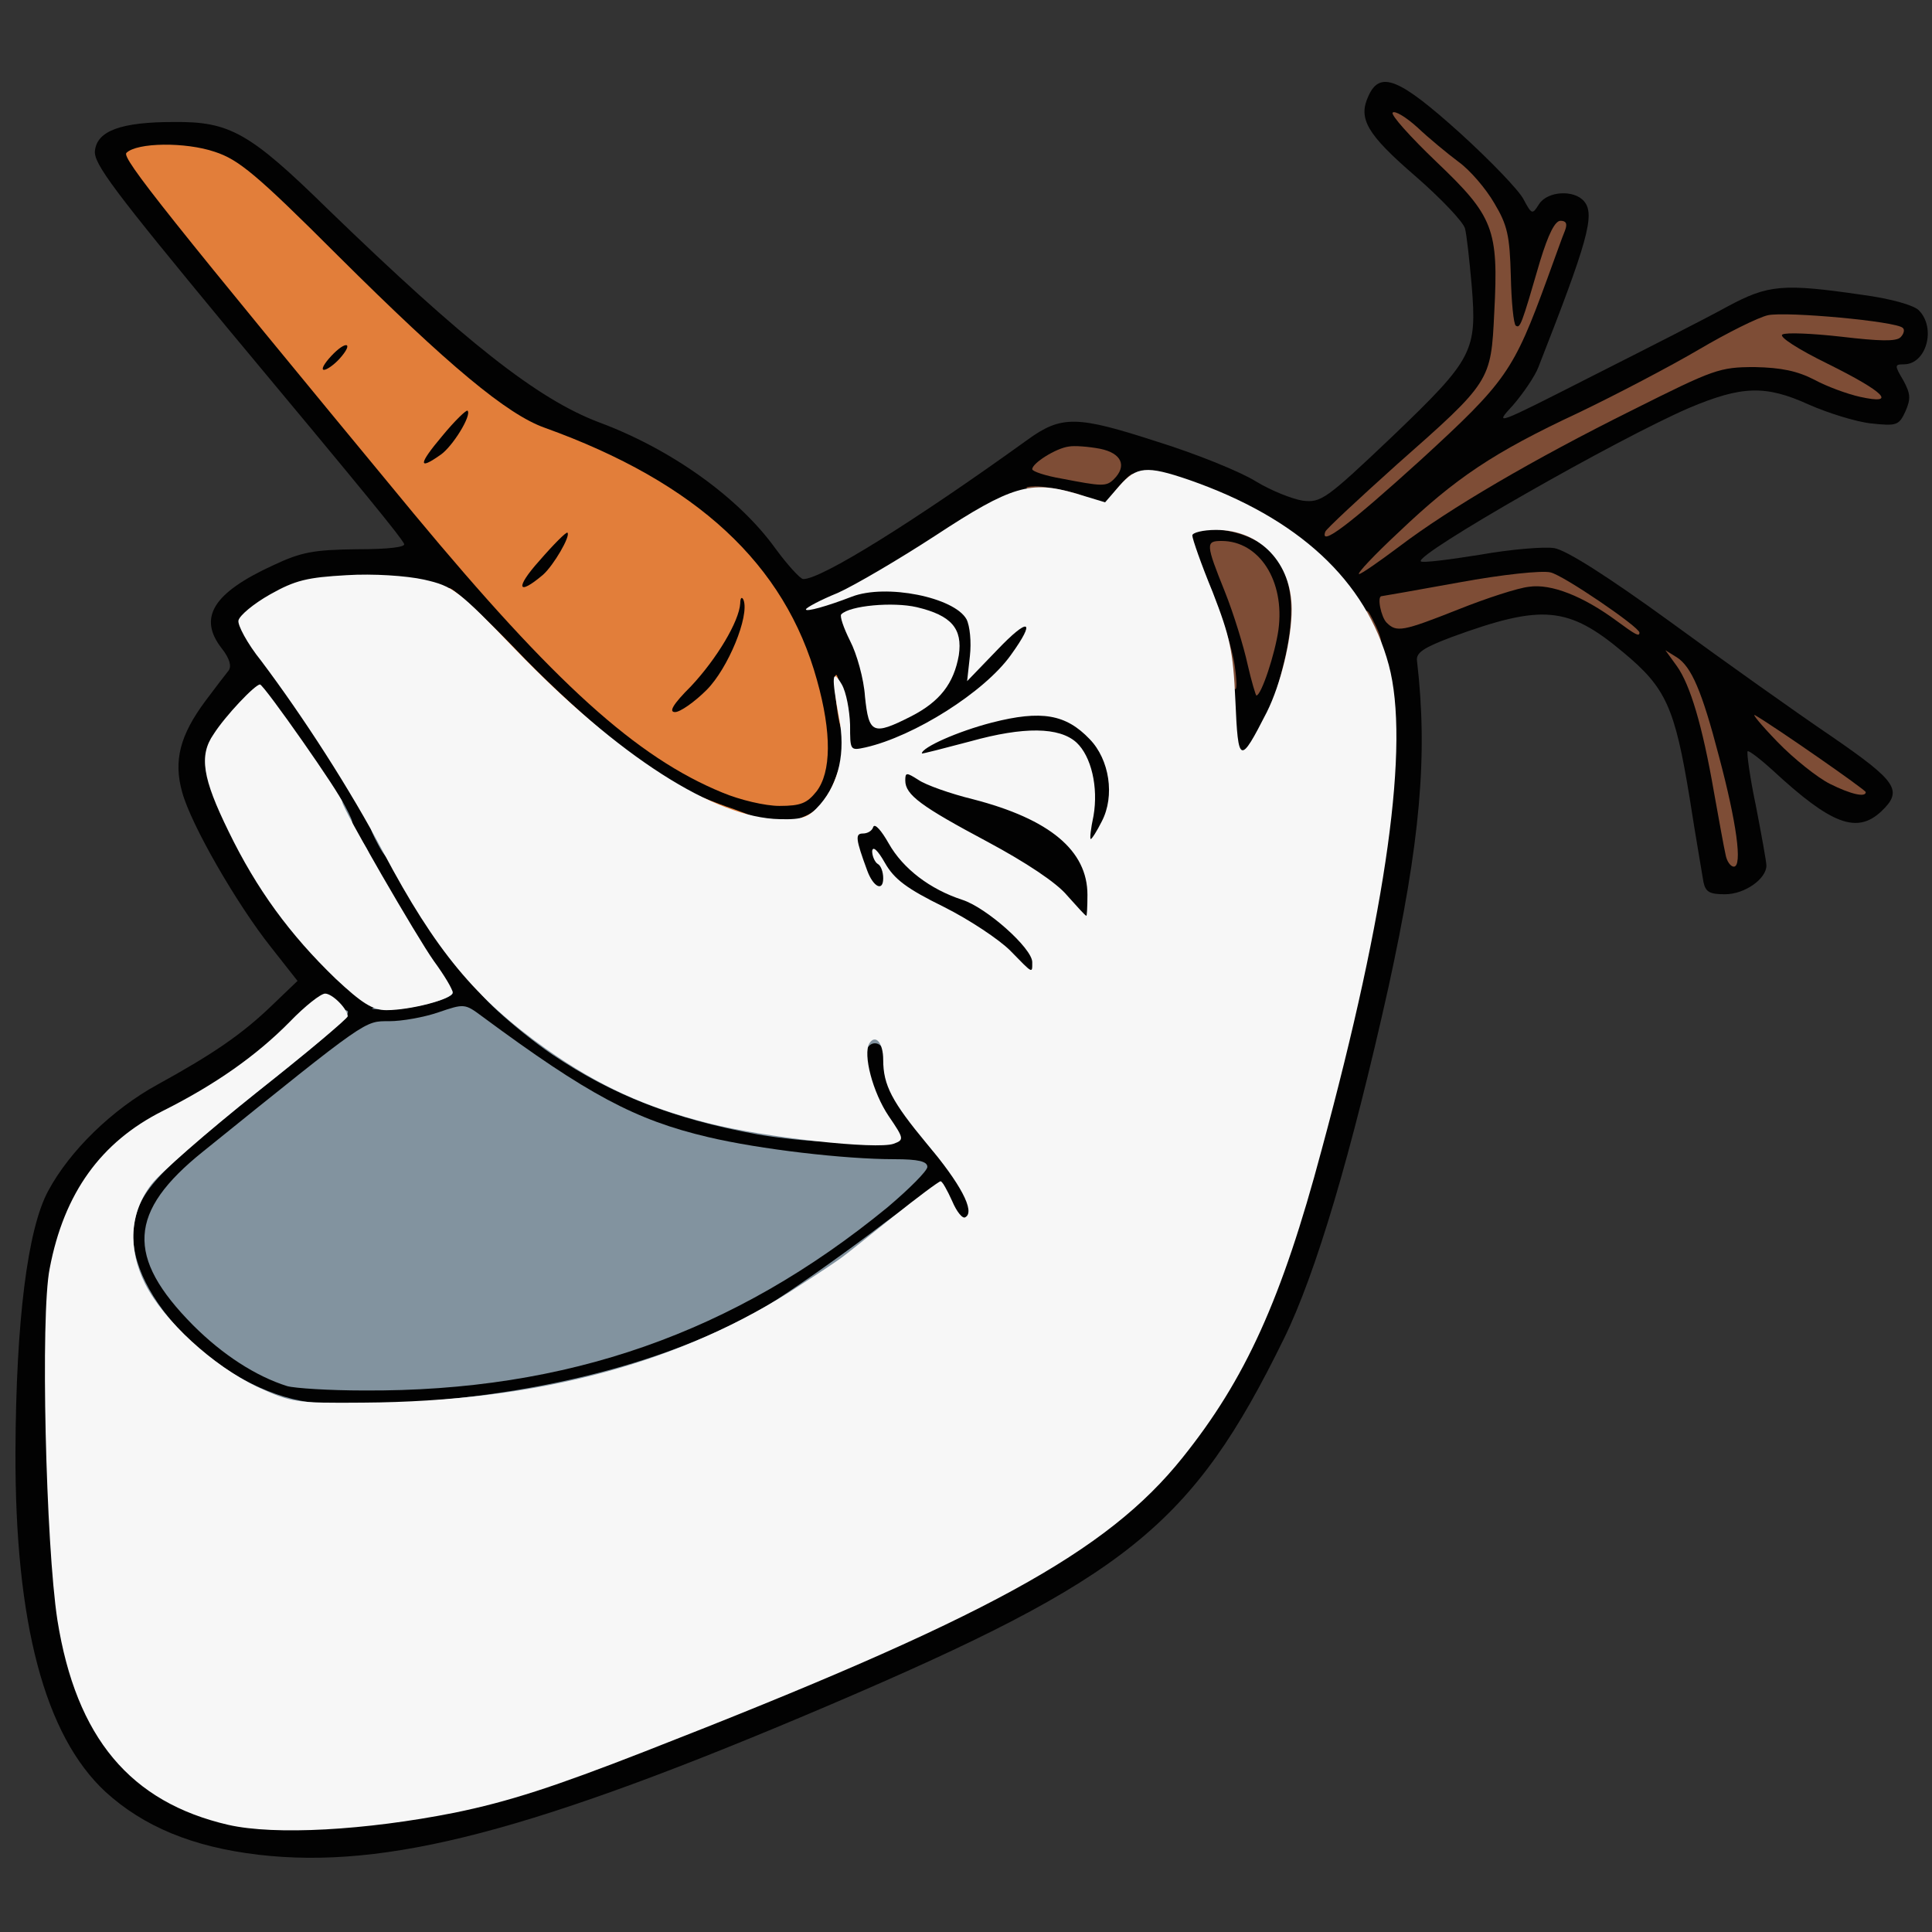<?xml version="1.0" encoding="utf-8"?>
<!DOCTYPE svg PUBLIC "-//W3C//DTD SVG 1.0//EN" "http://www.w3.org/TR/2001/REC-SVG-20010904/DTD/svg10.dtd">
<svg version="1.0" xmlns="http://www.w3.org/2000/svg" width="32px" height="32px" viewBox="0 0 350 350" preserveAspectRatio="xMidYMid meet">
 <rect x="0" y="0" width="350" height="350" fill="#333333" stroke="none"/>
 <g fill="#020202">
  <path d="M46.8 336 c-11.9 -1.4 -20.8 -5.1 -27.7 -11.4 -11 -10.2 -16.4 -30.6 -16.3 -61.6 0.1 -23.8 2.2 -40.3 5.9 -47.2 3.9 -7.3 11.6 -14.8 19.8 -19.3 10.2 -5.6 15.4 -9.2 20.7 -14.3 l4.7 -4.5 -4.8 -6.1 c-6.2 -7.8 -14.5 -22.2 -16.1 -28.1 -1.6 -5.7 -0.4 -10.3 4.2 -16.5 1.8 -2.4 3.7 -4.9 4.2 -5.5 0.6 -0.8 0.2 -2.2 -1.2 -4 -4.4 -5.6 -1.6 -10.1 9.3 -15.1 5.1 -2.4 7.3 -2.8 15.2 -2.9 5.8 0 8.9 -0.4 8.5 -1 -0.9 -1.6 -6 -7.9 -32.1 -39.2 -20.5 -24.8 -24.2 -29.7 -23.9 -32 0.4 -3.6 4.7 -5.2 14.3 -5.2 10.1 -0.1 13.7 1.9 27.8 15.7 25 24.2 38.1 34.5 49.2 38.7 13.2 4.9 25.4 13.7 32 22.9 2.2 3 4.5 5.5 5 5.5 3.2 0.1 20.2 -10.5 40.6 -25.2 6.2 -4.5 9 -4.4 23.5 0.3 7.1 2.2 15.2 5.5 17.9 7.2 2.8 1.7 6.6 3.2 8.5 3.5 3.3 0.4 4.2 -0.2 16.2 -11.6 14.7 -14.1 15.4 -15.4 14.4 -27.5 -0.4 -4.5 -0.9 -9.1 -1.2 -10.2 -0.3 -1.2 -4.4 -5.5 -9 -9.5 -8.8 -7.6 -10.4 -10.4 -8.5 -14.5 2.1 -4.7 5.6 -3.2 16.6 6.7 5.5 5 10.7 10.4 11.5 12 1.5 2.8 1.6 2.8 2.8 0.9 1.5 -2.4 6.4 -2.7 8.2 -0.5 2 2.4 0.6 7.3 -8.3 30 -0.6 1.6 -2.7 4.7 -4.6 6.9 -3.5 3.8 -3.3 3.7 14.4 -5.3 9.9 -5 20.9 -10.6 24.5 -12.6 7.3 -3.9 9.9 -4.2 24.3 -2.1 5.3 0.7 9.4 1.9 10.3 2.8 3.2 3.2 1.4 9.8 -2.7 9.8 -1.7 0 -1.7 0.2 -0.1 2.9 1.3 2.4 1.4 3.3 0.4 5.6 -1.2 2.6 -1.6 2.7 -6.3 2.2 -2.7 -0.3 -7.8 -1.9 -11.2 -3.4 -7.9 -3.6 -12.2 -3.4 -21.7 0.6 -13 5.6 -49.8 26.6 -48.6 27.8 0.3 0.3 5.1 -0.3 10.7 -1.2 5.6 -1 11.7 -1.5 13.5 -1.2 2.2 0.4 9.5 5 21.2 13.5 9.7 7.1 22.8 16.4 29 20.6 11.9 8.2 13 9.8 9 13.6 -4.4 4.1 -9 2.4 -19.6 -7.4 -2.3 -2.1 -4.4 -3.7 -4.6 -3.5 -0.2 0.2 0.4 4.7 1.5 9.9 1 5.2 1.9 10.1 1.9 10.8 0 2.4 -3.9 5.2 -7.5 5.2 -2.8 0 -3.5 -0.4 -3.9 -2.2 -0.2 -1.3 -1.4 -8.1 -2.5 -15.2 -2.7 -16.5 -4.3 -20 -12 -26.4 -10 -8.4 -14.7 -8.8 -31.1 -2.8 -5 1.9 -6.5 2.8 -6.3 4.3 2 17.1 0.6 32.8 -5.2 59.3 -6.7 30 -13.1 51.7 -18.9 63.5 -16.6 33.9 -28.5 43.4 -82.6 66.5 -53.5 22.8 -80 29.7 -103.2 27z m32.5 -10.7 c9.9 -1.9 17.9 -4.5 34.5 -11 43.8 -17.1 68.4 -28.7 82.7 -39.1 13.3 -9.6 24.3 -24.9 32.4 -45.4 7 -17.6 18.2 -65.2 20.3 -85.7 1.7 -17.3 -0.8 -27.5 -9.1 -37.1 l-3 -3.5 -0.1 6.6 c0 9.4 -1.8 16.9 -5.5 23.6 -2.9 5.2 -3.6 5.8 -6.7 6.1 l-3.6 0.3 -0.4 -10.3 c-0.4 -8.8 -1 -11.6 -4.1 -19.6 -2.1 -5.2 -3.7 -11.1 -3.7 -13.2 0 -3.6 0.2 -3.9 3.3 -4.2 3 -0.3 2.9 -0.4 -2.5 -2.2 l-5.7 -1.9 -2.5 2.6 c-2.8 3.1 -6 3.4 -12.7 1.4 -5.7 -1.7 -7.9 -1.1 -17.8 5.6 l-8.3 5.5 5.2 1.7 c4.1 1.4 5.5 2.4 6.5 4.8 1.3 3 1.3 3 2.6 0.9 1 -1.5 2.4 -2.2 4.6 -2.2 3.2 0 3.3 0.1 3.3 4.4 0 3.5 -0.7 5.4 -3.3 8.8 l-3.3 4.3 3.6 -0.3 c5.4 -0.5 11.2 1.4 14.5 4.8 2.6 2.8 3 3.9 3.3 10.5 0.4 6.2 0.1 8.1 -1.7 11 -1.5 2.7 -2.1 5.3 -2.1 10.1 l0 6.4 -3 0 c-2.2 0 -3.9 -0.9 -6.1 -3.5 -1.7 -1.9 -7 -5.6 -11.8 -8.2 -4.7 -2.5 -10.1 -5.5 -11.9 -6.5 -1.7 -1.1 -3.2 -1.5 -3.2 -0.9 0 2.2 7.5 8.1 12.2 9.7 3 1 6.8 3.3 9.4 5.8 4 3.8 4.4 4.7 4.4 8.9 0 4.6 -0.1 4.7 -3 4.7 -2.1 0 -4.1 -1.1 -6.8 -3.8 -4.1 -4.1 -15.6 -10.1 -21.2 -11.1 -4 -0.7 -6 -3.9 -6.8 -10.7 l-0.4 -4.1 -3 1.5 c-4.5 2.2 -13.8 1.1 -22.8 -2.7 -10.1 -4.2 -22.6 -13.8 -35.3 -27.2 -8.9 -9.3 -11.4 -11.3 -15.3 -12.5 -8.6 -2.6 -18.2 -1.4 -25 3.1 -2.2 1.4 -2.4 1.9 -1.2 3.5 9 12.6 16.9 24.9 22.4 35.1 10.6 19.6 18.6 29.3 31.2 37.8 12.7 8.6 29.5 14.3 46.2 15.7 l7.9 0.7 -1.4 -3.9 c-0.8 -2.2 -1.4 -6.3 -1.5 -9.1 l0 -5.3 4.5 0 c4.3 0 4.5 0.1 4.5 2.9 0 4.7 1.6 7.8 7.7 14.9 6.4 7.6 8.5 12 8.1 16.6 -0.3 2.8 -0.7 3.1 -4.1 3.4 -2.6 0.2 -3.9 -0.1 -4.3 -1.2 -0.3 -0.9 -1 -1.6 -1.6 -1.6 -0.5 0 -5.3 3.3 -10.6 7.3 -5.3 4 -12.4 8.9 -15.7 10.9 -17 10.2 -39 16 -66.7 17.8 -24.3 1.6 -33.3 -0.7 -44.4 -11.2 -7.2 -6.8 -10.4 -13.4 -10.4 -21.4 0 -7.6 0.9 -10 5.2 -15 2.5 -2.8 2.8 -3.4 1.1 -2.6 -3.2 1.8 -9.1 9 -11.7 14.7 -4.2 8.7 -4.9 15.7 -4.3 38.3 0.9 34.3 4.2 47.8 14 57.6 11.7 11.6 25.2 13.6 54 7.9z m5.8 -77.7 c17.4 -2.4 29.8 -6.1 44.4 -13.4 9.6 -4.8 20.6 -11.9 26.9 -17.4 l3.9 -3.4 -13.4 -1.2 c-24.6 -2.2 -38.1 -7 -55.1 -19.7 -7.8 -5.7 -9.1 -6.4 -11.4 -5.5 -1.4 0.6 -4.5 1 -6.8 1 -4.6 0 -3.6 -0.7 -33.8 23.6 -3.7 2.9 -7.6 7.1 -8.7 9.2 -1.8 3.6 -1.9 4 -0.3 7.3 3.5 7.3 15.6 17.3 24.2 20 4.1 1.2 18.7 1 30.1 -0.5z m-9.3 -69.1 c0.2 -0.2 -1.2 -2.7 -3.1 -5.6 -1.9 -3 -5.8 -9.9 -8.7 -15.4 -3 -5.5 -8 -14 -11.3 -18.8 -6.4 -9.7 -6.9 -9.8 -10.9 -2.9 -1.7 2.9 -1.7 3 2.6 11.8 5.1 10.5 11.1 18.7 19.5 26.7 5.2 5 6.4 5.7 8.8 5.1 1.5 -0.4 2.9 -0.8 3.1 -0.9z m79.2 -31.5 c0 -0.5 1.4 -1 3 -1 2.8 0 3 -0.2 3 -4 0 -2.2 -0.2 -4 -0.4 -4 -2.2 0 -5.4 2.3 -5.8 4.2 -0.3 1.3 -0.9 3.1 -1.3 4.1 -0.4 1 -0.3 1.7 0.4 1.7 0.6 0 1.1 -0.4 1.1 -1z m38.5 -7.6 c-2.6 -4.1 -5.4 -4.5 -14.1 -2.2 -4.4 1.1 -8 2.1 -8.2 2.3 -0.2 0.1 3 1.1 7 2 4 1 9.3 2.8 11.8 4 l4.5 2.3 0.3 -3 c0.2 -1.6 -0.4 -4.1 -1.3 -5.4z m-48.6 1 c2.6 -3.3 2.6 -5.1 0 -14.4 -2 -7.2 -6.9 -17.1 -6.9 -13.9 0 4.6 -3.4 12.3 -7.1 16 -3.3 3.3 -4.5 3.9 -8.1 3.9 l-4.3 0 5 3.2 c5.6 3.6 15.1 7.7 17.7 7.8 0.9 0 2.6 -1.2 3.7 -2.6z m-22.4 -19.4 c4.3 -4.5 8.5 -11.6 8.5 -14.5 0 -0.8 0.8 -1.5 1.7 -1.5 1.3 0 0.8 -0.9 -1.8 -3.6 -6.9 -7.3 -21.5 -16.2 -31.4 -19.4 -2.2 -0.7 -5.6 -2.1 -7.6 -3.1 l-3.7 -1.8 -1.2 2.9 c-1.6 3.8 -4.2 6.1 -8.1 6.9 l-3.1 0.6 6.9 8.3 6.8 8.4 5.1 -5.6 c4.1 -4.5 5.7 -5.6 8.3 -5.6 2.9 0 3.1 0.2 3.1 3.9 0 4.7 -3.4 10 -7.8 12.1 l-3.2 1.5 7.8 7.6 c4.2 4.2 9.3 8.8 11.2 10.4 l3.5 2.8 0.3 -2.9 c0.2 -1.8 2 -4.7 4.7 -7.4z m45.5 1.3 c3.9 -5 0.7 -9.3 -7.1 -9.3 l-3.7 0 1.4 3.8 c0.7 2 1.3 5.4 1.4 7.5 l0 3.8 2.9 -1.6 c1.6 -0.8 3.9 -2.7 5.1 -4.2z m59.5 -14.8 c-0.8 -2.1 -1.8 -3.6 -2 -3.3 -0.3 0.3 0.2 2.2 1 4.3 0.9 2 1.8 3.5 2.1 3.2 0.3 -0.3 -0.2 -2.2 -1.1 -4.2z m-150.3 -31.6 l3.9 -4.7 -5.8 -5.3 c-3.2 -2.9 -12.1 -11.7 -19.9 -19.4 -11.6 -11.7 -14.9 -14.5 -18.9 -15.8 -5.6 -1.9 -7.8 -2.1 -7.3 -0.7 0.2 0.6 6.2 8.2 13.3 17 13 15.8 13 15.8 15.1 13.9 1.1 -1 3.5 -1.9 5.2 -1.9 3 0 3.2 0.2 3.2 3.7 0 2.3 -0.7 4.5 -2 5.8 l-2 2.2 5.2 6.5 c3.5 4.2 5.4 5.9 5.7 4.9 0.2 -0.8 2.1 -3.6 4.3 -6.2z"/>
 </g>
 <g fill="#7e4d36">
  <path d="M312.6 154.8 c-0.3 -1.3 -1.2 -6.3 -2.1 -11.3 -2.1 -12.1 -4.3 -19.4 -6.7 -22.8 l-2.1 -2.9 2.1 1.3 c2.6 1.7 4.5 6 7.6 17.9 3.2 12 4.3 20 2.7 20 -0.6 0 -1.3 -1 -1.5 -2.2z"/>
  <path d="M331.5 142 c-2.2 -1.1 -6.5 -4.5 -9.5 -7.6 -3 -3.1 -4.8 -5.3 -4 -4.8 3.6 2.1 20 13.5 20 13.9 0 1 -2.7 0.4 -6.5 -1.5z"/>
  <path d="M230.5 127.3 c0.4 -1 1.4 -4.3 2.1 -7.3 3.6 -14.8 -0.3 -22.7 -12 -24.1 l-5.1 -0.6 5.5 -0.2 c10.9 -0.2 14.7 5 13.7 18.8 -0.5 6.9 -2.8 15.1 -4.3 15.1 -0.3 0 -0.3 -0.8 0.1 -1.7z"/>
  <path d="M226 120.3 c-0.7 -3.2 -2.5 -9.1 -4.1 -13.1 -3.5 -8.7 -3.5 -9.2 -0.6 -9.2 6.8 0 11.5 7.2 10.3 16.1 -0.6 4.3 -3.1 11.9 -4 11.9 -0.1 0 -0.9 -2.6 -1.6 -5.7z"/>
  <path d="M222.2 120.3 c-1.6 -7.1 -4 -12.3 -5.7 -12.3 -1.6 0 -2.1 -4.4 -0.8 -7.6 0.8 -2.1 7.1 13.9 8 20.3 0.8 5.7 -0.1 5.5 -1.5 -0.4z"/>
  <path d="M248 115.6 c-0.6 -0.8 -1 -2.5 -0.8 -3.7 0.3 -1.9 0.5 -1.7 2 1.4 1.8 3.7 1.1 5 -1.2 2.3z"/>
  <path d="M292.9 112.5 c-6.1 -4.5 -11.9 -6.8 -15.9 -6.2 -2 0.2 -7.8 2.1 -12.8 4.1 -10.1 4 -11.2 4.2 -13 2.4 -1 -1 -1.8 -4.8 -0.9 -4.8 0.1 0 6.4 -1.1 14.1 -2.5 7.6 -1.4 15 -2.2 16.5 -1.8 2.3 0.5 16.1 9.9 16.1 10.9 0 0.8 -0.7 0.4 -4.1 -2.1z"/>
  <path d="M253.4 96.4 c10.3 -9.8 17.1 -14.4 32.5 -21.6 6.9 -3.3 16.8 -8.5 21.9 -11.5 5.1 -3 10.7 -5.8 12.5 -6.2 3.4 -0.7 23.2 1.1 24.4 2.3 0.4 0.3 0.2 1.1 -0.4 1.7 -0.8 0.8 -3.9 0.7 -10.7 -0.1 -5.3 -0.6 -10.1 -0.8 -10.7 -0.4 -0.7 0.4 2.9 2.7 8.2 5.3 10.3 5.1 12.7 7.5 5.9 6 -2.3 -0.5 -6.1 -1.9 -8.3 -3.1 -3.1 -1.6 -6 -2.2 -10.8 -2.3 -6.4 0 -7.4 0.4 -22 7.7 -18.3 9.1 -33.3 17.9 -42.4 24.8 -3.6 2.7 -6.9 5 -7.3 5 -0.4 -0.1 2.8 -3.5 7.2 -7.6z"/>
  <path d="M240.1 96.3 c0.2 -0.5 6 -5.9 12.9 -12.1 17.1 -15.1 17.1 -15.1 17.7 -27.6 0.8 -15.1 -0.1 -17.4 -10.5 -27.3 -4.7 -4.5 -8.3 -8.5 -7.9 -8.9 0.4 -0.4 2.4 0.8 4.5 2.7 2 1.9 5.4 4.7 7.4 6.2 2.1 1.5 5 4.9 6.5 7.5 2.4 4 2.8 5.9 3 13.2 0.1 4.7 0.5 8.7 0.9 9 0.8 0.5 1 0 4.4 -11.7 1.5 -4.9 2.7 -7.3 3.7 -7.3 1 0 1.3 0.5 0.8 1.8 -0.4 0.9 -1.8 4.9 -3.2 8.7 -6.1 16.7 -7.4 18.6 -22.9 32.8 -12.9 11.7 -18.4 15.9 -17.3 13z"/>
  <path d="M189.5 89.5 c-4.1 -1 -4.5 -1.3 -2 -1.4 1.7 0 5 0.6 7.5 1.3 5.8 1.9 1.5 1.9 -5.5 0.1z"/>
  <path d="M202.8 88 c2.1 -2.4 2.8 -2.7 3 -1.5 0.5 2.1 -1.6 4.5 -3.8 4.5 -1.6 0 -1.4 -0.4 0.8 -3z"/>
  <path d="M192.3 86.7 c-2.9 -0.5 -5.3 -1.3 -5.3 -1.7 0 -1.1 4.3 -3.8 6.6 -4.1 1 -0.2 3.6 0 5.7 0.4 3.9 0.8 4.9 3.1 2.5 5.5 -1.4 1.4 -2.2 1.3 -9.5 -0.1z"/>
 </g>
 <g fill="#e27e3a">
  <path d="M127.9 146.6 c-11.9 -4.8 -27 -16.9 -40.9 -32.6 -10.3 -11.6 -5.9 -9.1 6.2 3.4 10.6 11.1 23.2 21.7 30.1 25.3 1.8 0.9 6.1 2.7 9.7 3.9 5 1.8 5.8 2.4 3.5 2.4 -1.6 0 -5.5 -1.1 -8.6 -2.4z"/>
  <path d="M145.5 148 c2.8 -1.1 4.5 -3.2 6.1 -7.7 l1.3 -3.8 0.1 3.6 c0 4.7 -3.2 8.9 -6.8 8.8 -2.4 0 -2.5 -0.1 -0.7 -0.9z"/>
  <path d="M130.9 143.6 c-15.6 -6.4 -30.4 -19.8 -55.9 -50.5 -44.7 -54.1 -53 -64.5 -52.1 -65.4 1.9 -1.9 10.7 -2 16 -0.2 4.3 1.4 7.5 4 22.3 18.8 20.1 20 30.7 28.8 37.5 31.2 27.5 9.9 43.5 24.7 49.3 45.7 2.7 9.6 2.6 16.7 -0.1 20.2 -1.7 2.1 -2.8 2.6 -6.7 2.6 -2.6 0 -7.2 -1.1 -10.3 -2.4z m-2.9 -18.6 c3.9 -3.9 7.8 -13.4 6.7 -16.3 -0.3 -0.7 -0.6 -0.4 -0.6 0.6 -0.2 3.3 -4.3 10.1 -8.9 15 -3.3 3.3 -4.1 4.7 -2.9 4.7 0.9 0 3.5 -1.8 5.7 -4z m-29.6 -20.9 c1.9 -1.7 5 -7 4.4 -7.6 -0.2 -0.2 -2.5 2.1 -5.1 5.1 -4.4 4.9 -4 6.5 0.7 2.5z m-18.6 -21.7 c2.2 -1.5 5.7 -7.2 4.9 -8 -0.2 -0.2 -2.3 1.8 -4.6 4.6 -4.3 5.1 -4.4 6.3 -0.3 3.4z m-18.3 -17.4 c2.7 -3 1.2 -3.4 -1.5 -0.5 -1.3 1.4 -1.9 2.5 -1.3 2.5 0.5 0 1.8 -0.9 2.8 -2z"/>
  <path d="M151.6 128.1 c-0.4 -2.9 -0.5 -5.5 -0.2 -5.8 0.6 -0.7 1.9 8.3 1.4 9.9 -0.3 0.7 -0.8 -1.1 -1.2 -4.1z"/>
 </g>
 <g fill="#82939f">
  <path d="M87 255.2 c0 -0.5 -5.3 -0.7 -11.7 -0.6 l-11.8 0.2 11.5 -0.8 c25.5 -1.8 48.2 -8 64.5 -17.8 3.3 -2 11.6 -7.8 18.4 -12.9 6.8 -5.2 12.6 -9.1 13 -8.8 0.3 0.4 -1.1 2.1 -3.2 3.8 -2 1.8 -3.7 4 -3.7 5 0 1 -0.8 1.7 -1.9 1.7 -1 0 -2.1 0.9 -2.4 2 -0.3 1.2 -1.4 2 -2.6 2 -1.2 0 -2.1 0.6 -2.1 1.5 0 0.9 -1 1.5 -2.6 1.5 -1.4 0 -3.8 0.9 -5.3 1.9 -3.3 2.4 -21.9 11.5 -24.9 12.3 -1.2 0.4 -2.2 1.3 -2.2 2.2 0 1.6 -4.7 2.9 -9 2.5 -4.4 -0.4 -6 0.1 -6 1.7 0 1.4 -0.8 1.6 -5.5 1 -4.5 -0.5 -5.5 -0.3 -5.5 0.9 0 1 -1 1.5 -3.5 1.5 -1.9 0 -3.5 -0.4 -3.5 -0.8z"/>
  <path d="M49 254.1 c-4.9 -1.5 -10.7 -5 -15.7 -9.5 -2.8 -2.5 -5.8 -4.6 -6.7 -4.6 -1 0 -1.6 -0.9 -1.6 -2.4 0 -3.5 -1 -5.6 -2.6 -5.6 -0.9 0 -1.4 -1.2 -1.4 -3.5 0 -1.9 0.5 -3.5 1 -3.5 0.6 0 1 -1.4 1 -3 0 -6.9 4.1 -11.6 21.8 -25.2 4 -3.1 6.2 -5.5 6.2 -6.8 0 -1.4 0.7 -2 2.4 -2 1.4 0 3.8 -1.1 5.4 -2.5 1.7 -1.4 3.3 -2.5 3.6 -2.5 2.3 0 -1.4 3.4 -15.9 14.9 -18.5 14.8 -21.5 18.1 -22.3 24.6 -1.3 12.3 15.9 29.4 31.8 31.5 l5.5 0.7 -5 0.1 c-2.7 0 -6.1 -0.3 -7.5 -0.7z"/>
  <path d="M52 251.1 c-5.7 -1.8 -11.7 -5.7 -17 -11 -12.3 -12.4 -11.8 -20.6 1.8 -31.5 30 -24.2 29.2 -23.6 33.7 -23.6 2.3 0 6.3 -0.7 8.9 -1.6 4.7 -1.6 4.8 -1.6 7.9 0.7 19.2 14.2 27.8 18.8 41 21.9 9.3 2.2 24.7 4 33.7 4 4.4 0 6 0.4 6 1.4 0 0.7 -3.3 4 -7.2 7.3 -27.8 22.8 -58 33.4 -94.8 33.2 -6.3 0 -12.6 -0.4 -14 -0.8z"/>
  <path d="M169 208.5 c-1 -1.2 -1 -1.5 0.4 -1.5 0.9 0 1.6 0.7 1.6 1.5 0 0.8 -0.2 1.5 -0.4 1.5 -0.2 0 -0.9 -0.7 -1.6 -1.5z"/>
  <path d="M137.2 205.5 c-15.2 -2.8 -26.2 -7.1 -37.2 -14.5 -6.6 -4.5 -15.2 -12.4 -12.7 -11.6 1 0.3 2.9 0.6 4.2 0.6 1.7 0 2.5 0.6 2.7 2.3 0.2 1.6 1.1 2.3 3.1 2.5 1.5 0.2 2.7 0.8 2.7 1.3 0 0.5 0.7 0.9 1.5 0.9 0.8 0 1.5 0.5 1.5 1 0 0.6 0.7 1 1.5 1 0.8 0 1.5 0.8 1.5 1.8 0 2.2 3.9 4.2 8 4.2 2.1 0 3 0.5 3 1.6 0 3.1 14.5 7.4 31 9.3 7.1 0.8 7.2 0.8 2 0.9 -3 0 -8.8 -0.6 -12.8 -1.3z"/>
  <path d="M155 188.5 c0 -3.3 0.2 -3.5 3.5 -3.5 3.3 0 3.5 0.2 3.5 3.5 0 1.9 -0.4 3.5 -1 3.5 -0.5 0 -1 -0.7 -1 -1.5 0 -0.8 -0.7 -1.5 -1.5 -1.5 -0.8 0 -1.5 0.7 -1.5 1.5 0 0.8 -0.4 1.5 -1 1.5 -0.5 0 -1 -1.6 -1 -3.5z"/>
  <path d="M70.5 182 c2.2 -0.5 5.3 -1.3 6.8 -1.9 3.4 -1.3 4.7 -1.4 4.7 -0.2 0 1.1 -8 3.1 -12.2 3 -3.3 -0.1 -3.3 -0.1 0.7 -0.9z"/>
  <path d="M65 153.8 c0 -1.9 0.2 -2 1 -0.8 1.3 1.9 1.3 3 0 3 -0.5 0 -1 -1 -1 -2.2z"/>
  <path d="M68.5 153 c-2 -3.8 -1.9 -4 1 -4 2.2 0 2.5 0.4 2.5 3.5 0 4.3 -1.4 4.5 -3.5 0.5z"/>
  <path d="M59 146.5 c0 -4.3 1.4 -4.5 3.5 -0.5 2 3.8 1.9 4 -1 4 -2.2 0 -2.5 -0.4 -2.5 -3.5z"/>
  <path d="M63.7 144.1 c-2.2 -3.8 -2.2 -4.1 0.8 -4.1 2.2 0 2.5 0.4 2.5 3.5 0 4.3 -1 4.4 -3.3 0.6z"/>
 </g>
 <g fill="#f7f7f7">
  <path d="M41.4 330.6 c-17.8 -4.1 -27.6 -15.8 -31 -37.1 -2.1 -13.6 -3.1 -55.3 -1.4 -63.7 2.6 -13.7 9.3 -22.9 20.4 -28.5 9.6 -4.8 17.1 -10.1 23.1 -16.2 2.7 -2.8 5.6 -5.1 6.4 -5.1 1.3 0 4 2.7 4.1 4.1 0 0.4 -7.4 6.6 -16.5 13.8 -9 7.2 -17.6 14.7 -19.1 16.7 -3.9 5.1 -4.3 11.6 -1.1 18 3.4 6.7 12.3 14.8 20.2 18.6 6.3 2.9 7.1 3 19.3 2.9 31.7 -0.2 57.8 -7.2 79.2 -21.3 3.6 -2.3 7 -4.6 7.5 -5 0.6 -0.4 4.7 -3.7 9.2 -7.3 4.5 -3.6 8.4 -6.5 8.7 -6.5 0.3 0 1.2 1.6 2.1 3.6 0.8 1.9 1.9 3.3 2.4 2.9 1.8 -1 -0.9 -6.1 -7 -13.3 -6.3 -7.6 -7.9 -10.6 -7.9 -15.2 0 -3.1 -1.4 -4.7 -2.5 -3 -1.2 2 0.6 8.9 3.5 13.2 2.8 4.1 2.8 4.3 0.9 5 -3 1.1 -23.2 -1.1 -33.5 -3.7 -11.5 -2.9 -20 -6.8 -29.5 -13.5 -12.8 -9.1 -20 -17.8 -29.4 -35.5 -6 -11.4 -14.6 -24.7 -22.2 -34.8 -2.5 -3.1 -4.3 -6.5 -4.1 -7.3 0.2 -0.9 2.7 -3 5.7 -4.7 4.6 -2.6 6.8 -3.1 13.9 -3.5 4.8 -0.3 10.8 0.1 14 0.8 5.3 1.2 6.2 1.9 16.6 12.7 18.6 19.3 36 30.5 47.9 30.7 4.1 0.1 5.2 -0.3 7.3 -2.7 3.4 -4 4.6 -9.4 3.4 -15.7 -1.4 -7.4 -1.3 -9.1 0.5 -6 0.8 1.4 1.4 4.6 1.5 7.3 0 4.7 0 4.7 2.8 4.1 8.8 -2 21.5 -10 26.3 -16.7 4.7 -6.5 3.3 -7 -2.5 -0.9 l-5.4 5.6 0.5 -4.5 c0.3 -2.6 0 -5.5 -0.6 -6.7 -2.2 -4 -14.6 -6.5 -20.8 -4.1 -4.4 1.7 -8.3 2.8 -8.3 2.3 0 -0.3 2.6 -1.7 5.8 -3 3.1 -1.4 11.1 -6.1 17.7 -10.4 13.7 -9 17.2 -10 25.4 -7.6 l5.3 1.6 2.6 -3 c3.1 -3.5 4.9 -3.7 12.5 -1.1 19.9 6.9 32.2 18.3 36.3 33.6 3.8 14.2 -0.3 44 -12.2 87.9 -7.2 27 -13.8 41.5 -25.2 55.7 -13.7 17.1 -35.6 29.1 -97.4 53.2 -16.4 6.4 -24.7 9.1 -34.5 11.1 -16.1 3.2 -32.5 4.1 -40.9 2.2z m145.6 -156.3 c0 -2.5 -8.3 -9.9 -12.7 -11.3 -5.8 -1.9 -10.7 -5.6 -13.3 -10.2 -1.3 -2.3 -2.5 -3.7 -2.8 -3 -0.2 0.7 -1 1.2 -1.9 1.2 -1.4 0 -1.3 1 0.8 6.7 1.1 3 2.9 3.9 2.9 1.4 0 -1.1 -0.4 -2.3 -1 -2.6 -0.5 -0.3 -1 -1.4 -1 -2.3 0.1 -1 1 -0.2 2.3 2.1 1.7 3 4 4.7 10.7 8 4.6 2.3 10 5.9 12 7.9 4.2 4.3 4 4.2 4 2.1z m10 -12.2 c0 -8 -6.8 -13.7 -20.7 -17.3 -4.1 -1 -8.6 -2.6 -9.9 -3.5 -2.2 -1.4 -2.4 -1.4 -2.4 0.1 0 2.6 2.9 4.7 14.9 11.1 6.9 3.7 12.5 7.4 14.4 9.7 1.8 2 3.3 3.7 3.5 3.7 0.1 0.1 0.2 -1.6 0.2 -3.8z m2.6 -13.3 c2.4 -4.6 1.4 -11.2 -2.2 -14.9 -4.3 -4.5 -8.7 -5.3 -17.7 -3 -6.2 1.6 -12.7 4.5 -12.7 5.6 0 0.1 3.9 -0.9 8.8 -2.2 9.7 -2.7 16.1 -2.6 19.2 0.2 2.7 2.5 4 8.1 3.1 13.3 -0.5 2.3 -0.7 4.2 -0.5 4.2 0.2 0 1.1 -1.4 2 -3.2z m29.9 -19.8 c2.5 -5 4.5 -13.2 4.5 -18.6 0 -8.4 -5.7 -14.4 -13.7 -14.4 -2.4 0 -4.3 0.5 -4.3 1 0 0.6 1.6 5.2 3.7 10.3 3.1 8 3.7 10.6 4.1 19.6 0.5 11.6 0.8 11.7 5.7 2.1z"/>
  <path d="M60.8 177.3 c-8.3 -8 -14.3 -16.2 -19.4 -26.7 -4.7 -9.6 -5.4 -13.7 -2.7 -17.6 2.1 -3.3 7.5 -9 8.4 -9 0.7 0 14.9 20.3 14.9 21.3 0 1.1 13.6 24.6 16.6 28.8 1.9 2.6 3.4 5.1 3.4 5.7 0 1.2 -7.6 3.2 -12 3.2 -2.5 0 -4.5 -1.3 -9.2 -5.7z"/>
  <path d="M156.7 126.2 c-0.2 -3.2 -1.5 -7.8 -2.7 -10.1 -1.2 -2.4 -1.9 -4.5 -1.6 -4.8 1.5 -1.6 9.4 -2.3 13.7 -1.3 6.3 1.5 8.3 3.9 7.6 8.7 -0.9 5.1 -3.4 8.4 -8.7 11.1 -6.9 3.5 -7.6 3.1 -8.3 -3.6z"/>
 </g>
</svg>